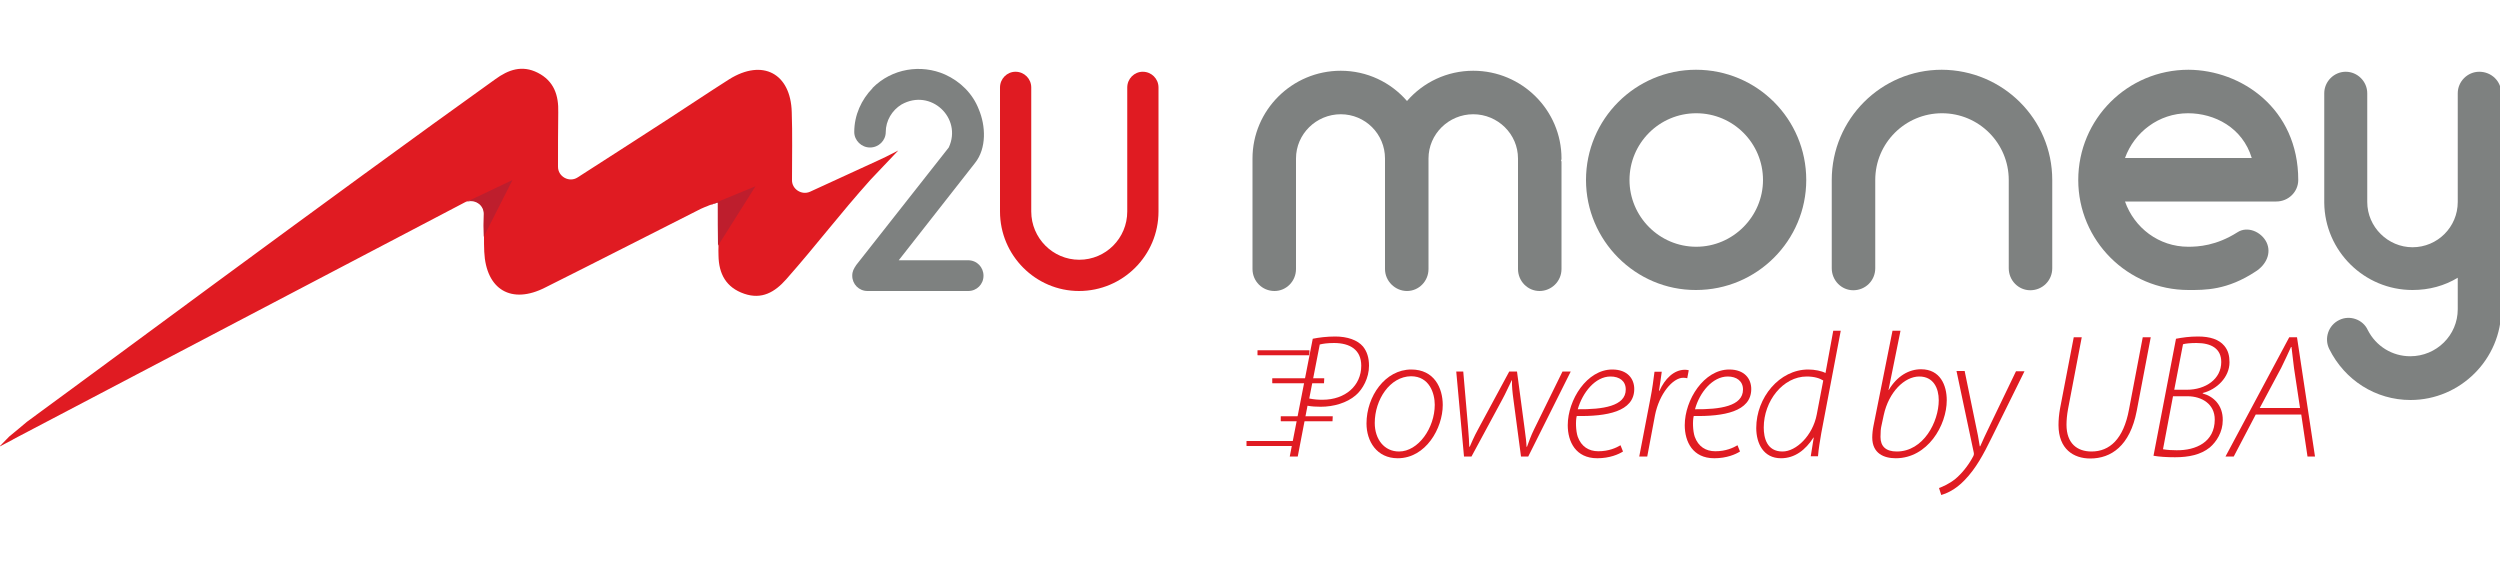 <?xml version="1.0" encoding="utf-8"?>
<!-- Generator: Adobe Illustrator 24.0.1, SVG Export Plug-In . SVG Version: 6.00 Build 0)  -->
<svg version="1.1" id="Layer_1" xmlns="http://www.w3.org/2000/svg" xmlns:xlink="http://www.w3.org/1999/xlink" x="0px" y="0px"
	 viewBox="0 0 1000 226" style="enable-background:new 0 0 1000 226;" xml:space="preserve">
<style type="text/css">
	.st0{opacity:0;fill:#FFFFFF;}
	.st1{fill:#E01B22;}
	.st2{fill:#7E8180;}
	.st3{fill:#BE1E2D;}
</style>
<rect class="st0" width="1000" height="226"/>
<g>
	<g>
		<g>
			<path class="st1" d="M525.1,135.5c2.4-0.5,5.7-0.9,9-0.9c4.8,0,8.9,1.4,11.1,4c1.6,2,2.4,4.5,2.4,7.7c0,4.9-2.5,9.4-5.3,11.8
				c-3.6,3.1-8.9,4.6-14,4.6c-1.9,0-3.5-0.1-5.3-0.4l-3.9,20.3h-3.2L525.1,135.5z M523.7,159.4c2,0.4,3.5,0.5,5.3,0.5
				c9.2,0,15.5-5.7,15.5-13.6c0-6.4-4.5-9.1-10.9-9.1c-2.6,0-4.6,0.3-5.7,0.6L523.7,159.4z"/>
			<path class="st1" d="M577.1,162c0,9.3-6.8,21.3-18,21.3c-8.4,0-12.5-6.8-12.5-13.9c0-10.9,7.5-21.6,17.9-21.6
				C573.7,147.8,577.1,155.2,577.1,162z M549.9,169.2c0,6.5,3.8,11.4,9.7,11.4c7.7,0,14.3-9.4,14.3-18.7c0-4.5-2.1-11.4-9.5-11.4
				C556,150.6,549.9,159.8,549.9,169.2z"/>
			<path class="st1" d="M585.3,148.6l1.9,22c0.4,4.4,0.4,6,0.5,8.1h0.2c0.6-1.3,1.6-3.9,3.5-7.3l12.3-22.8h3.1l3,22.5
				c0.5,3.6,0.8,6.2,0.8,7.6h0.2c0.8-2.1,1.5-4.3,2.9-7.1l11.3-23h3.3l-17,34h-2.9l-3-22.6c-0.4-2.9-0.7-5.6-0.6-7.9h-0.1
				c-1.2,2.3-2.3,5-3.9,7.9l-12.2,22.6h-3l-3.1-34H585.3z"/>
			<path class="st1" d="M649.2,180.6c-1.7,1.1-5.3,2.7-10.3,2.7c-8.6,0-11.8-6.6-11.8-13.2c0-10.2,7.7-22.3,17.8-22.3
				c6.2,0,8.8,3.8,8.8,7.8c0,9.1-11.1,11-23,10.8c-0.5,1.8-0.4,6,0.4,8.3c1.4,3.9,4.4,5.8,8.2,5.8c4.3,0,7.2-1.4,8.9-2.4
				L649.2,180.6z M644.2,150.6c-6.1,0-11.2,6.4-13.1,13.1c10,0.1,19.2-1.2,19.2-7.9C650.3,152.4,647.8,150.6,644.2,150.6z"/>
			<path class="st1" d="M655.7,182.6l4.4-22.9c0.8-4,1.3-7.8,1.7-11h2.9c-0.3,2.4-0.7,4.8-1.1,7.6h0.2c2.1-4.7,5.7-8.4,10.2-8.4
				c0.5,0,1.2,0.1,1.5,0.2l-0.6,3.2c-0.4-0.1-0.9-0.2-1.6-0.2c-4.2,0-9.6,6.4-11.3,15l-3.1,16.5H655.7z"/>
			<path class="st1" d="M696,180.6c-1.7,1.1-5.3,2.7-10.3,2.7c-8.6,0-11.8-6.6-11.8-13.2c0-10.2,7.7-22.3,17.8-22.3
				c6.2,0,8.8,3.8,8.8,7.8c0,9.1-11.1,11-23,10.8c-0.5,1.8-0.4,6,0.4,8.3c1.4,3.9,4.4,5.8,8.2,5.8c4.3,0,7.2-1.4,8.9-2.4L696,180.6z
				 M691.1,150.6c-6.1,0-11.3,6.4-13.1,13.1c10,0.1,19.2-1.2,19.2-7.9C697.2,152.4,694.6,150.6,691.1,150.6z"/>
			<path class="st1" d="M736.3,132.3l-7.8,41c-0.5,3-1.1,6.4-1.3,9.2h-2.9l1.2-7.5h-0.1c-3.2,5-7.5,8.3-13,8.3
				c-7,0-9.9-5.9-9.9-12.1c0-12.2,9.3-23.4,20.8-23.4c2.6,0,5.4,0.6,6.9,1.4l3.1-16.9H736.3z M729.3,152.2c-1.4-0.9-3.6-1.6-6.6-1.6
				c-9.5,0-17.2,9.8-17.2,20.4c0,4.1,1.2,9.6,7.5,9.6c5.5,0,12.1-6.4,13.7-14.8L729.3,152.2z"/>
			<path class="st1" d="M760.2,132.3l-4.8,23.7l0.1,0c3.3-5.6,8.1-8.3,12.9-8.3c7.7,0,10.3,6.4,10.3,12.4c0,10.1-7.7,23.2-20.4,23.2
				c-4.7,0-9.4-1.9-9.4-8.3c0-1.4,0.2-3.3,0.5-4.7l7.6-38H760.2z M752.6,170.2c-0.3,1.2-0.4,2.6-0.4,4.6c0,3.7,2.1,5.8,6.5,5.8
				c10.7,0,16.8-11.9,16.8-20.5c0-4.8-2.1-9.5-7.8-9.5c-5.9,0-12.2,6.2-14.2,15.4L752.6,170.2z"/>
			<path class="st1" d="M785.9,148.6l4.2,20.4c0.9,4.2,1.4,6.7,1.8,9.5h0.2c1-2.2,2.1-4.8,4-8.6l10.3-21.4h3.4l-13.2,26.7
				c-3.1,6.3-6.2,12.2-10.8,16.9c-3.7,3.9-7.5,5.4-9.3,5.9l-0.9-2.8c1.4-0.5,4-1.6,6.5-3.6c2.3-1.9,5.1-5.1,7.2-9.1
				c0.3-0.6,0.3-1,0.2-1.5l-6.9-32.6H785.9z"/>
			<path class="st1" d="M832.7,134.9l-5.5,28.8c-0.4,2.2-0.6,4.3-0.6,6.2c0,7.5,4.3,10.7,10,10.7c7.2,0,12.8-4.9,15-16.8l5.5-28.9
				h3.2l-5.6,29.4c-2.7,14.1-10.3,19.1-18.6,19.1c-6.7,0-12.7-3.8-12.7-13.4c0-2,0.2-4.3,0.6-6.5l5.5-28.6H832.7z"/>
			<path class="st1" d="M870.4,135.5c2.6-0.5,5.4-0.9,8.8-0.9c4.9,0,8.4,1.2,10.5,3.7c1.6,1.9,2.1,4.1,2.1,6.6
				c0,6-5.1,10.9-10.7,12.3v0.2c4.2,1.1,8.1,4.6,8,10.7c0,4.7-2.5,8.6-5.2,10.9c-3.6,2.9-8.4,3.9-13.9,3.9c-3.3,0-6.4-0.2-8.6-0.6
				L870.4,135.5z M865.2,179.7c1.7,0.3,3.7,0.4,5.4,0.4c7.8,0.1,15.3-3.3,15.3-12.3c0-6.2-5.2-9.3-10.9-9.3h-5.8L865.2,179.7z
				 M869.7,155.9h5c7.6,0,13.8-4.3,13.8-11.1c0-5.3-3.9-7.6-9.9-7.6c-2.4,0-4.4,0.2-5.4,0.5L869.7,155.9z"/>
			<path class="st1" d="M902.3,165.8l-8.8,16.8h-3.3l25.5-47.7h3.1l7.2,47.7H923l-2.5-16.8H902.3z M920,163.1l-2.4-15.9
				c-0.3-2.4-0.7-5.7-1-8.4h-0.2c-1.3,2.8-2.4,5.3-3.9,8.3l-8.6,16.1H920z"/>
		</g>
		<path class="st1" d="M523.7,142.1h-20.6c0,0-0.1,0-0.1-0.1v-1.8c0,0,0-0.1,0.1-0.1h20.6c0,0,0.1,0,0.1,0.1L523.7,142.1
			C523.8,142,523.8,142.1,523.7,142.1z"/>
		<path class="st1" d="M529.6,153.3h-20.6c0,0-0.1,0-0.1-0.1v-1.8c0,0,0-0.1,0.1-0.1h20.6c0,0,0.1,0,0.1,0.1L529.6,153.3
			C529.7,153.2,529.7,153.3,529.6,153.3z"/>
		<path class="st1" d="M533,168.5h-20.6c0,0-0.1,0-0.1-0.1v-1.8c0,0,0-0.1,0.1-0.1H533c0,0,0.1,0,0.1,0.1L533,168.5
			C533,168.5,533,168.5,533,168.5z"/>
		<path class="st1" d="M519.3,178.4h-20.6c0,0-0.1,0-0.1-0.1v-1.8c0,0,0-0.1,0.1-0.1h20.6c0,0,0.1,0,0.1,0.1L519.3,178.4
			C519.4,178.4,519.3,178.4,519.3,178.4z"/>
	</g>
	<g>
		<path class="st2" d="M393.4,110.3c0,3.4-2.7,6.1-6.1,6.1h-40.3c-3.4,0-6.1-2.7-6.1-6.1c0-1.8,0.6-2.8,1.6-4.3l37-47
			c5.5-11.8-7.2-23.8-18.9-17.2c-3.8,2.3-6.3,6.5-6.3,11c0,3.4-2.8,6.2-6.3,6.2c-3.4,0-6.3-2.8-6.3-6.2c0-6.8,2.9-13,7.3-17.5v-0.1
			c7.8-7.9,19.5-9.6,29-5.4c6.2,2.8,11.1,7.7,13.5,13.9c2.8,6.6,3.2,15.6-1.5,21.5l-30.5,38.9h27.7
			C390.8,104.1,393.4,106.9,393.4,110.3z"/>
		<path class="st1" d="M400,84.6V35c0-3.5,2.8-6.3,6.2-6.3c3.5,0,6.3,2.8,6.3,6.3v49.6c0,10.6,8.6,19.3,19.2,19.3
			c10.6,0,19.2-8.6,19.2-19.3V35c0-3.5,2.8-6.3,6.2-6.3c3.5,0,6.3,2.8,6.3,6.3v49.6c0,17.6-14.3,31.8-31.8,31.8
			C414.3,116.4,400,102.2,400,84.6z"/>
	</g>
	<path class="st1" d="M359.3,60.2l-3.6,3.8l-7.5,7.9c-12.8,14.3-21.1,25.5-33.7,39.8c-4.6,5.2-9.8,8.2-16.8,5.8
		c-7.3-2.5-10.2-8-10.3-15.3c0-1.3-0.1-2.6,0-4c-0.1-5.3-0.1-10.9-0.1-17.3c-1.4,0.5-2.6,0.9-3.6,1.2l-0.4,0.2
		c-1.1,0.4-2,0.8-2.9,1.2c-20.8,10.5-41.5,21.1-62.3,31.5c-13.5,6.9-23.7,0.9-24.4-14.3c-0.1-2-0.1-4-0.1-6.1v-0.1
		c-0.1-2.9-0.1-5.9,0-9.1c0.1-3.8-4-6.3-7.4-4.6c-61.2,32.1-121,63.4-180.7,94.8c-0.1,0.1-0.2,0.1-0.3,0.2l-5.5,2.9l4-4.1l4-3.3
		l3.1-2.6c12.5-9,126.1-93.3,187.3-137c5.2-3.8,10.7-5.8,17-2.6c6.5,3.3,8.4,9,8.2,15.9c-0.1,7-0.1,13.9-0.1,21.7
		c0,4,4.5,6.4,7.8,4.3c12.9-8.3,24.6-15.8,36.3-23.4c8.2-5.3,16.2-10.7,24.4-15.9c13.3-8.3,24.6-2.4,25,13.2
		c0.3,8.7,0.1,17.5,0.1,27.1c-0.1,3.6,3.8,6.2,7.2,4.7L351,64.3l3.4-1.6L359.3,60.2z"/>
	<path class="st3" d="M193.5,94.7c-0.1-2.9-0.1-5.9,0-9.1c0.1-3.8-4-6.3-7.4-4.6l18.9-9L193.5,94.7z"/>
	<path class="st3" d="M302.2,74.5l-15,23.8c-0.1-5.3-0.1-10.9-0.1-17.3c-1.4,0.5-2.6,0.9-3.6,1.2L302.2,74.5z"/>
	<g>
		<path class="st2" d="M624.4,64.1c0.2,0.4,0.2,0.5,0.2,0.9v42.6c0,4.9-4,8.8-8.8,8.8c-4.7,0-8.6-3.9-8.6-8.8V65c0-0.3,0-0.5,0-0.9
			c0-0.2,0-0.3,0-0.7c0-9.8-8.1-17.7-17.9-17.7c-9.8,0-17.9,7.9-17.9,17.7v44.2c0,4.9-3.9,8.8-8.6,8.8c-4.7,0-8.8-3.9-8.8-8.8V63.4
			c0-9.8-7.9-17.7-17.7-17.7c-9.8,0-17.9,7.9-17.9,17.7v44.2c0,4.9-3.9,8.8-8.6,8.8c-4.9,0-8.8-3.9-8.8-8.8V63.4
			c0-19.3,15.8-35.1,35.3-35.1c10.5,0,20,4.6,26.5,12.1c6.5-7.5,16-12.1,26.5-12.1c19.5,0,35.3,15.8,35.3,35.1
			C624.6,63.8,624.6,63.9,624.4,64.1z"/>
		<path class="st2" d="M634.4,72c0-24.4,19.8-44.1,44-44.1c24.4,0,44.1,19.7,44.1,44.1c0,24.2-19.7,44-44.1,44
			C654.2,116.1,634.4,96.2,634.4,72z M651.8,72c0,14.6,11.9,26.7,26.7,26.7c14.7,0,26.7-12.1,26.7-26.7c0-14.7-11.9-26.7-26.7-26.7
			C663.7,45.3,651.8,57.3,651.8,72z"/>
		<path class="st2" d="M820.9,72v35.3c0,4.9-3.9,8.8-8.8,8.8c-4.7,0-8.6-3.9-8.6-8.8V72c0-14.7-11.9-26.7-26.7-26.7
			c-14.7,0-26.7,11.9-26.7,26.7v35.3c0,4.9-3.9,8.8-8.8,8.8c-4.7,0-8.6-3.9-8.6-8.8V72c0-24.4,19.8-44.1,44-44.1
			C801.1,28,820.9,47.6,820.9,72z"/>
		<path class="st2" d="M919.3,72c0,4.7-3.9,8.6-8.8,8.6H850c3.7,10.5,13.5,18.1,25.3,18.1c4,0,11.2-0.4,19.7-5.8
			c4-2.6,9.5-0.2,11.6,4c2.1,4.4-0.2,9-4.2,11.6c-11.6,7.7-20.5,7.5-27,7.5c-24.4,0-44.1-19.8-44.1-44c0-24.4,19.7-44.1,44.1-44.1
			C896.5,28,919.3,43.4,919.3,72z M850,63.2h50.7C897,51,885.8,45.3,875.2,45.3C863.5,45.3,853.7,52.9,850,63.2z"/>
		<path class="st2" d="M1000.5,37.3v86.5c0,19.8-16.3,36.2-36.3,36.2c-13.9,0-26.3-7.9-32.5-20.4c-2.1-4.2-0.4-9.5,4-11.6
			c4.2-2.1,9.5-0.2,11.4,4c3.3,6.5,9.8,10.5,17,10.5c10.5,0,19-8.4,19-18.8v-12.6c-5.3,3.2-11.4,4.9-18.1,4.9
			c-19.3,0-35.1-15.6-35.3-34.9c0-0.2,0-0.2,0-0.2V37.3c0-4.7,3.9-8.6,8.6-8.6c4.7,0,8.6,3.9,8.6,8.6v43.5c0,10,8.3,18.1,18.1,18.1
			c10,0,18.1-8.1,18.1-18.1V37.3c0-4.7,3.9-8.6,8.6-8.6C996.6,28.7,1000.5,32.5,1000.5,37.3z"/>
	</g>
</g>
</svg>

